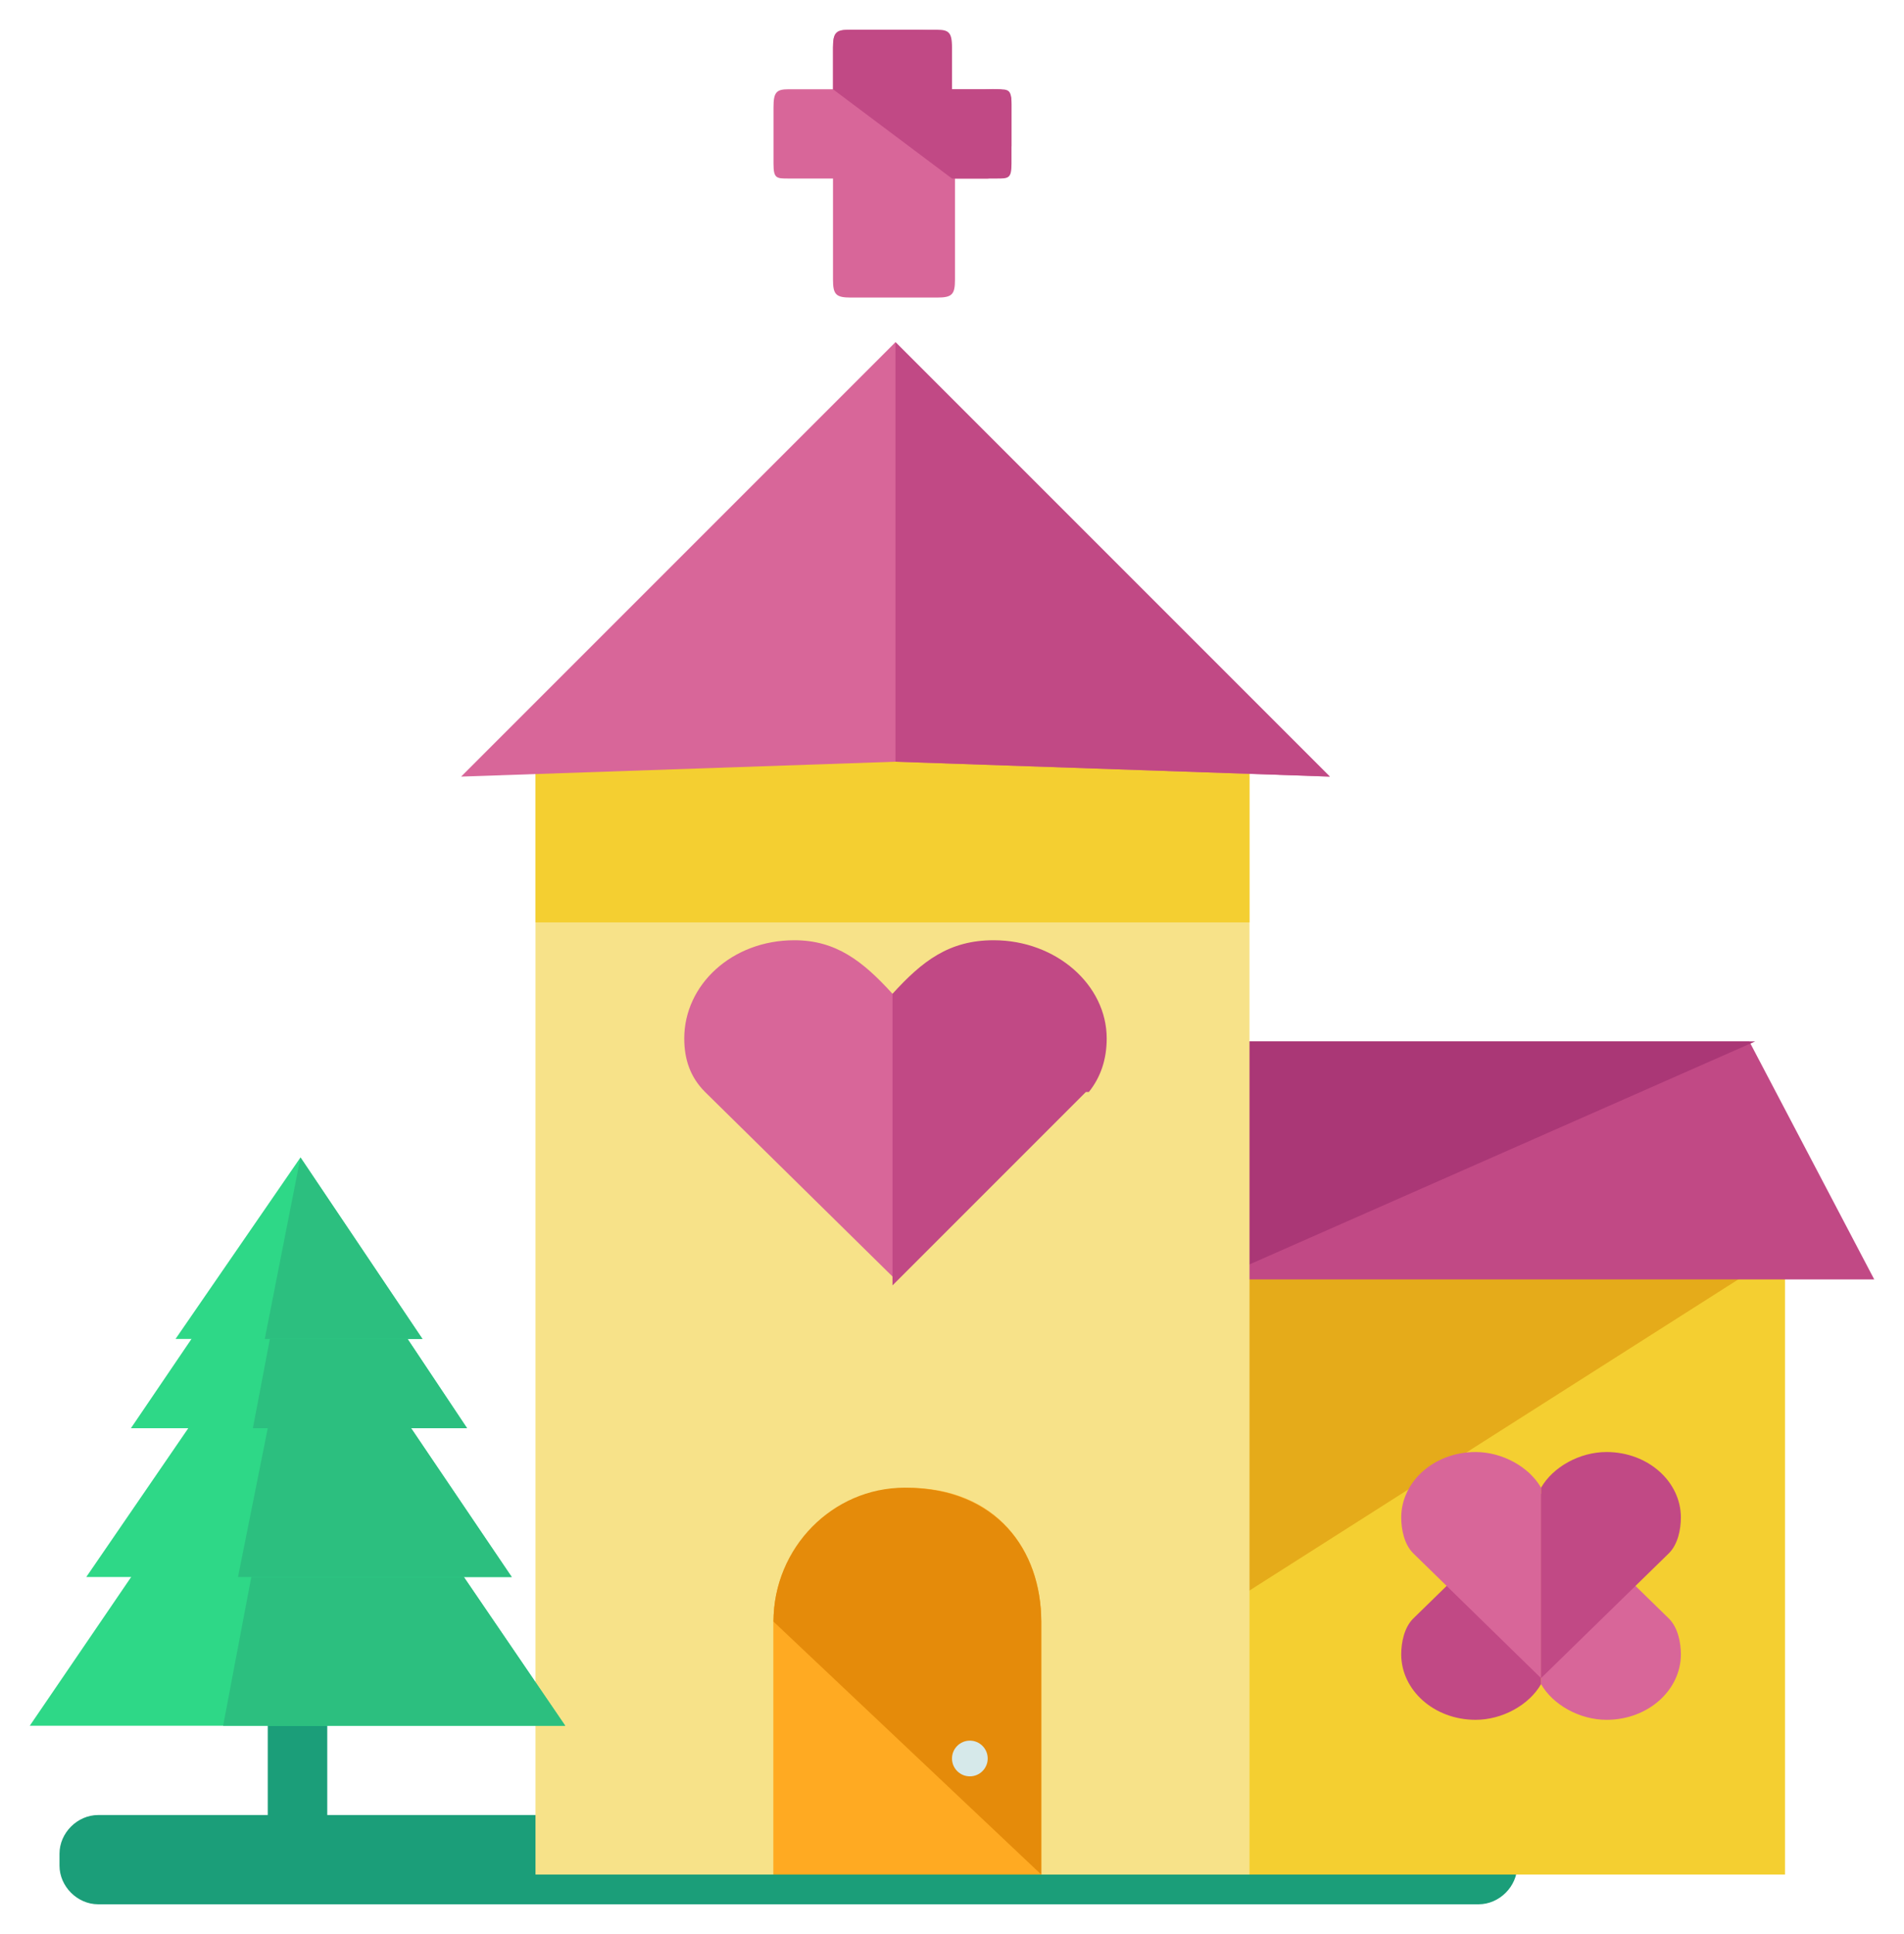 <?xml version="1.0" encoding="utf-8"?>
<!-- Generator: Adobe Illustrator 16.0.0, SVG Export Plug-In . SVG Version: 6.00 Build 0)  -->
<!DOCTYPE svg PUBLIC "-//W3C//DTD SVG 1.1//EN" "http://www.w3.org/Graphics/SVG/1.1/DTD/svg11.dtd">
<svg version="1.1" id="Layer_1" xmlns="http://www.w3.org/2000/svg" xmlns:xlink="http://www.w3.org/1999/xlink" x="0px" y="0px"
	 width="64px" height="65px" viewBox="0 0 64 65" enable-background="new 0 0 64 65" xml:space="preserve">
<g>
	<path fill="#1B9E79" d="M51,62.7c0,0.7-0.6,1.3-1.3,1.3H3.3C2.6,64,2,63.4,2,62.7v-0.4C2,61.6,2.6,61,3.3,61h46.4
		c0.7,0,1.3,0.6,1.3,1.3V62.7z"/>
	<rect x="27" y="42" fill="#F4CF31" width="33" height="21"/>
	<polyline fill="#E5AB1A" points="27,63 27,42 60,42 	"/>
	<polygon fill="#C14985" points="40.6,35 58.8,35 63,43 40.3,43 	"/>
	<polyline fill="#AA3776" points="40.4,43.2 40.6,35 59,35 	"/>
	<g>
		<g>
			<rect x="18" y="25" fill="#F7E289" width="24" height="38"/>
			<rect x="18" y="25" fill="#F4CF31" width="24" height="6"/>
			<path fill="#FFAA22" d="M26,63v-8.5c0-2.5,2-4.4,4.5-4.4l0,0c2.5,0,4.5,2,4.5,4.4V63"/>
			<path fill="#FFAA22" d="M26,63v-8.5c0-2.5,2.5-4.5,4.5-4.5l0,0c3,0,4.5,2.1,4.5,4.5V63"/>
			<path fill="#E58B0A" d="M26,54.5c0-2.5,2-4.5,4.4-4.5l0,0c3.1,0,4.6,2.1,4.6,4.5V63"/>
			<polygon fill="#D86699" points="44.7,26.1 30.1,25.6 15.5,26.1 30.1,11.5 			"/>
			<polyline fill="#C14985" points="30.1,11.5 44.7,26.1 30.1,25.6 			"/>
			<g>
				<path fill="#D86699" d="M33.1,3H32V1.6C32,1.1,31.3,1,30.8,1h-2.3C28.1,1,28,1.1,28,1.6V3h-1.5C26.1,3,26,3.1,26,3.6v1.9
					C26,6,26.1,6,26.5,6H28v3.4c0,0.5,0.1,0.6,0.6,0.6h2.9c0.5,0,0.6-0.1,0.6-0.6V6h1.1C33.4,6,34,5.4,34,4.9V3.4
					C34,2.9,33.4,3,33.1,3z"/>
				<path fill="#C14985" d="M32,6h1.5C33.9,6,34,6,34,5.5v-2C34,3,33.9,3,33.5,3H32V1.6C32,1.1,31.9,1,31.5,1h-2.9
					C28.1,1,28,1.1,28,1.6v1.4L32,6z"/>
			</g>
			<circle fill="#D6E9EA" cx="32.6" cy="59.1" r="0.6"/>
		</g>
	</g>
	<g>
		<path fill="#D86699" d="M30,33.4c-1-1.1-1.9-1.8-3.3-1.8c-2.1,0-3.7,1.5-3.7,3.3c0,0.7,0.2,1.3,0.7,1.8l0,0c0,0,0,0,0,0l6.4,6.3
			V33.4z"/>
		<path fill="#C14985" d="M30,33.4c1-1.1,1.9-1.8,3.4-1.8c2.1,0,3.8,1.5,3.8,3.3c0,0.7-0.2,1.3-0.6,1.8c0,0,0,0,0,0c0,0-0.1,0-0.1,0
			L30,43.2V33.4z"/>
	</g>
	<g>
		<rect x="9" y="56" fill="#1B9E79" width="2" height="7"/>
		<g>
			<polygon fill="#2ED887" points="19,58 10,44.8 1,58 			"/>
			<polygon fill="#2CBF7F" points="19,58 10,44.8 7.5,58 			"/>
		</g>
		<g>
			<polygon fill="#2ED887" points="17.2,53 10.1,42.5 2.9,53 			"/>
			<polygon fill="#2CBF7F" points="17.2,53 10.1,42.5 8,53 			"/>
		</g>
		<g>
			<polygon fill="#2ED887" points="15.7,48 10.1,39.6 4.4,48 			"/>
			<polygon fill="#2CBF7F" points="15.7,48 10.1,39.6 8.5,48 			"/>
		</g>
		<g>
			<polygon fill="#2ED887" points="14.2,45 10.1,38.9 5.9,45 			"/>
			<polygon fill="#2CBF7F" points="14.2,45 10.1,38.9 8.9,45 			"/>
		</g>
		<path fill="#1B9E79" d="M12.9,63.1c0,0.3-1.3,0.1-2.8,0.1c-1.6,0-2.8,0.2-2.8-0.1c0-0.3,1.3-0.5,2.8-0.5
			C11.6,62.6,12.9,62.8,12.9,63.1z"/>
	</g>
	<g>
		<g>
			<path fill="#D86699" d="M51.8,56.6c0.4,0.7,1.3,1.2,2.2,1.2c1.4,0,2.5-1,2.5-2.2c0-0.4-0.1-0.9-0.4-1.2c0,0,0,0,0,0c0,0,0,0,0,0
				l-4.3-4.2V56.6z"/>
			<path fill="#C14985" d="M51.8,56.6c-0.4,0.7-1.3,1.2-2.2,1.2c-1.4,0-2.5-1-2.5-2.2c0-0.4,0.1-0.9,0.4-1.2c0,0,0,0,0,0
				c0,0,0,0,0,0l4.3-4.2V56.6z"/>
		</g>
		<g>
			<path fill="#D86699" d="M51.8,50c-0.4-0.7-1.3-1.2-2.2-1.2c-1.4,0-2.5,1-2.5,2.2c0,0.4,0.1,0.9,0.4,1.2l0,0c0,0,0,0,0,0l4.3,4.2
				V50z"/>
			<path fill="#C14985" d="M51.8,50c0.4-0.7,1.3-1.2,2.2-1.2c1.4,0,2.5,1,2.5,2.2c0,0.4-0.1,0.9-0.4,1.2c0,0,0,0,0,0c0,0,0,0,0,0
				l-4.3,4.2V50z"/>
		</g>
	</g>
</g>
</svg>
